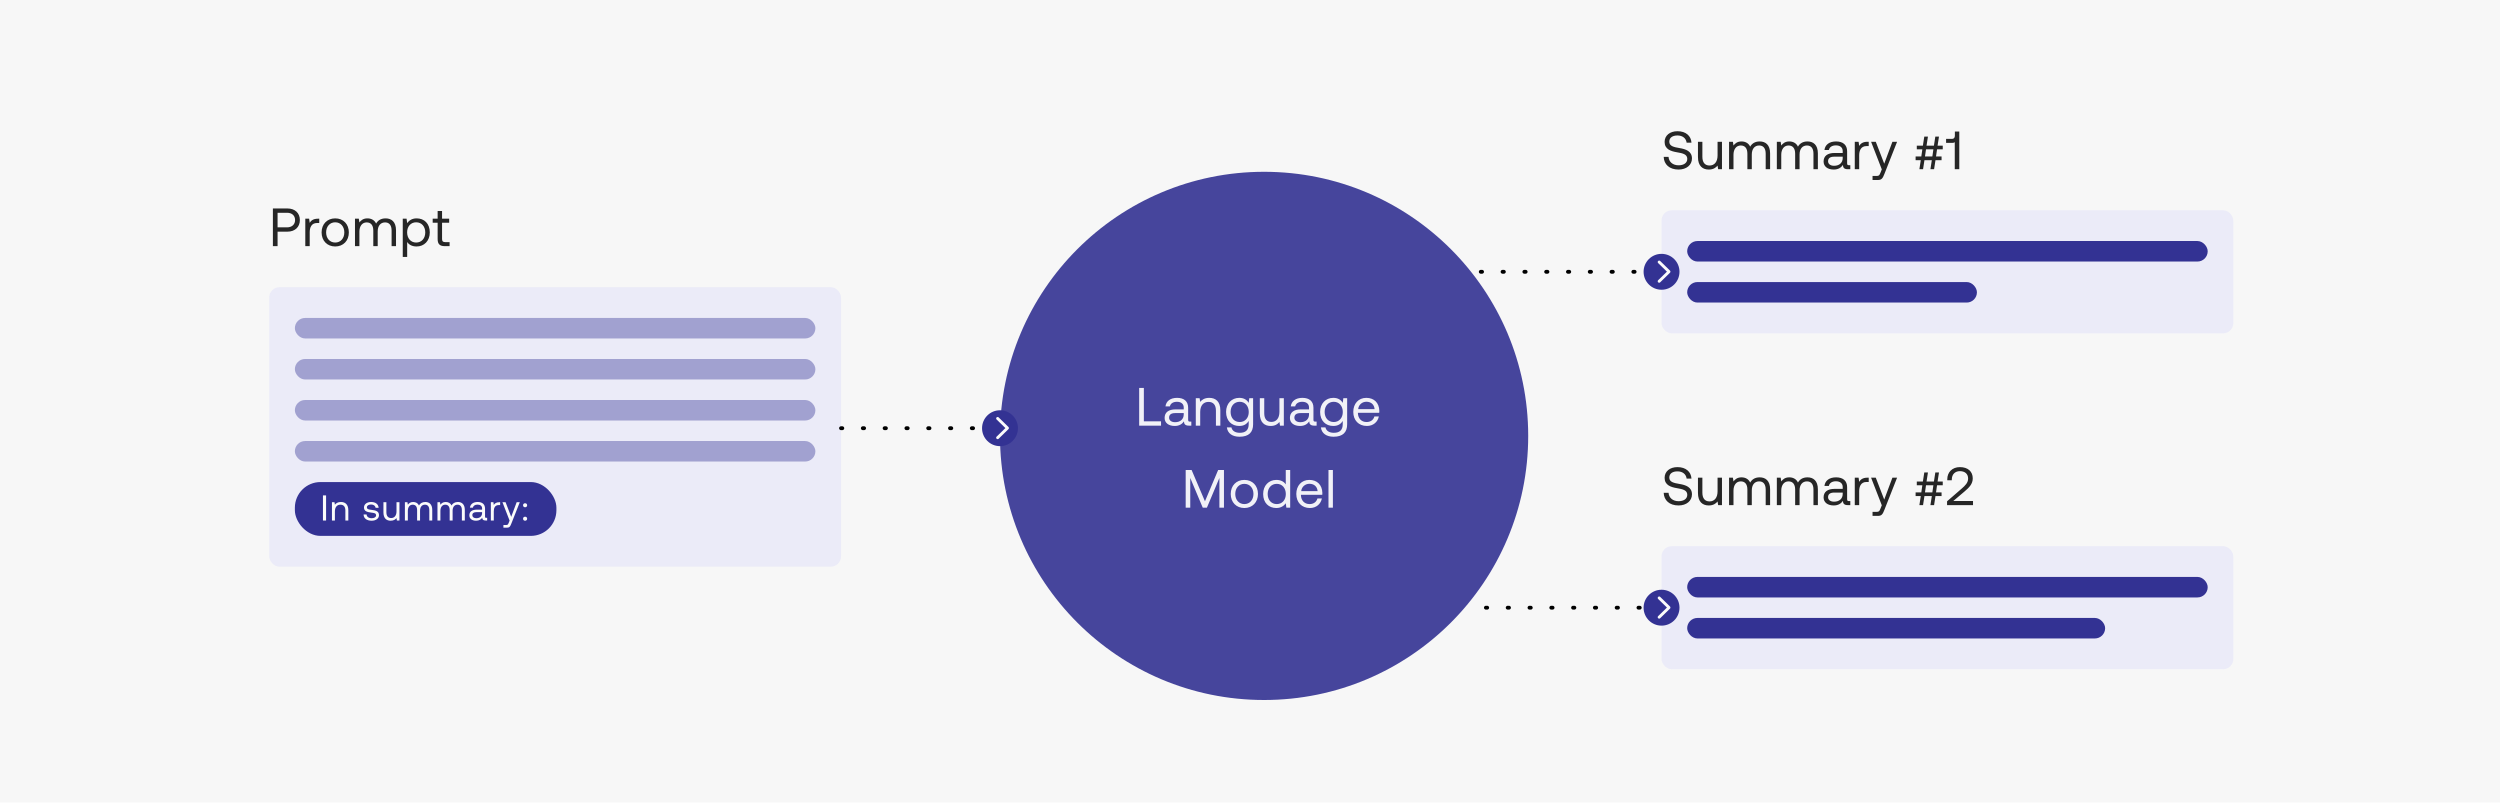 <svg width="975" height="313" viewBox="0 0 975 313" fill="none" xmlns="http://www.w3.org/2000/svg">
<rect width="975" height="313" fill="#F7F7F7"/>
<circle cx="493" cy="170" r="103" fill="#333293" fill-opacity="0.9"/>
<path d="M452.803 166V164.32H446.104V151.3H444.277V166H452.803ZM464.068 164.425C463.585 164.425 463.375 164.278 463.375 163.711V159.028C463.375 156.529 461.8 155.164 459.07 155.164C456.487 155.164 454.786 156.403 454.534 158.503H456.256C456.466 157.411 457.474 156.697 458.986 156.697C460.666 156.697 461.653 157.537 461.653 158.923V159.658H458.503C455.689 159.658 454.198 160.855 454.198 162.997C454.198 164.95 455.794 166.126 458.146 166.126C459.994 166.126 461.065 165.307 461.737 164.341C461.758 165.391 462.241 166 463.669 166H464.614V164.425H464.068ZM461.653 161.632C461.653 163.417 460.414 164.656 458.272 164.656C456.844 164.656 455.941 163.942 455.941 162.892C455.941 161.674 456.802 161.107 458.335 161.107H461.653V161.632ZM471.607 155.164C469.801 155.164 468.709 155.92 468.079 156.739L467.848 155.29H466.357V166H468.079V160.645C468.079 158.23 469.297 156.739 471.313 156.739C473.182 156.739 474.211 157.915 474.211 160.141V166H475.933V160.036C475.933 156.487 474.022 155.164 471.607 155.164ZM486.991 157.138C486.319 155.941 485.122 155.164 483.316 155.164C480.355 155.164 478.171 157.369 478.171 160.645C478.171 164.131 480.355 166.126 483.316 166.126C485.122 166.126 486.277 165.37 486.991 164.152V165.412C486.991 167.743 485.773 168.793 483.526 168.793C481.741 168.793 480.544 168.037 480.25 166.693H478.486C478.759 169.045 480.67 170.326 483.4 170.326C487.075 170.326 488.713 168.562 488.713 165.475V155.29H487.222L486.991 157.138ZM483.484 164.593C481.363 164.593 479.935 162.976 479.935 160.645C479.935 158.314 481.363 156.697 483.484 156.697C485.584 156.697 487.012 158.335 487.012 160.687C487.012 162.976 485.584 164.593 483.484 164.593ZM498.976 160.645C498.976 163.06 497.8 164.551 495.847 164.551C494.062 164.551 493.054 163.375 493.054 161.149V155.29H491.332V161.254C491.332 164.803 493.201 166.126 495.553 166.126C497.317 166.126 498.346 165.37 498.976 164.572L499.207 166H500.698V155.29H498.976V160.645ZM512.936 164.425C512.453 164.425 512.243 164.278 512.243 163.711V159.028C512.243 156.529 510.668 155.164 507.938 155.164C505.355 155.164 503.654 156.403 503.402 158.503H505.124C505.334 157.411 506.342 156.697 507.854 156.697C509.534 156.697 510.521 157.537 510.521 158.923V159.658H507.371C504.557 159.658 503.066 160.855 503.066 162.997C503.066 164.95 504.662 166.126 507.014 166.126C508.862 166.126 509.933 165.307 510.605 164.341C510.626 165.391 511.109 166 512.537 166H513.482V164.425H512.936ZM510.521 161.632C510.521 163.417 509.282 164.656 507.14 164.656C505.712 164.656 504.809 163.942 504.809 162.892C504.809 161.674 505.67 161.107 507.203 161.107H510.521V161.632ZM523.668 157.138C522.996 155.941 521.799 155.164 519.993 155.164C517.032 155.164 514.848 157.369 514.848 160.645C514.848 164.131 517.032 166.126 519.993 166.126C521.799 166.126 522.954 165.37 523.668 164.152V165.412C523.668 167.743 522.45 168.793 520.203 168.793C518.418 168.793 517.221 168.037 516.927 166.693H515.163C515.436 169.045 517.347 170.326 520.077 170.326C523.752 170.326 525.39 168.562 525.39 165.475V155.29H523.899L523.668 157.138ZM520.161 164.593C518.04 164.593 516.612 162.976 516.612 160.645C516.612 158.314 518.04 156.697 520.161 156.697C522.261 156.697 523.689 158.335 523.689 160.687C523.689 162.976 522.261 164.593 520.161 164.593ZM533.091 166.126C535.569 166.126 537.333 164.551 537.753 162.409H536.01C535.653 163.795 534.477 164.593 532.965 164.593C530.928 164.593 529.647 163.165 529.584 161.128V160.981H537.9C537.921 160.729 537.942 160.477 537.942 160.246C537.858 157.075 535.884 155.164 532.86 155.164C529.836 155.164 527.778 157.39 527.778 160.645C527.778 163.921 529.878 166.126 533.091 166.126ZM529.689 159.553C529.857 157.81 531.306 156.676 532.881 156.676C534.666 156.676 535.926 157.705 536.094 159.553H529.689ZM462.416 198H464.201V186.408L469.073 198H470.69L475.562 186.408V198H477.347V183.3H475.079L469.934 195.501L464.726 183.3H462.416V198ZM485.299 198.126C488.428 198.126 490.612 195.9 490.612 192.645C490.612 189.39 488.428 187.164 485.299 187.164C482.17 187.164 479.986 189.39 479.986 192.645C479.986 195.9 482.17 198.126 485.299 198.126ZM485.299 196.593C483.178 196.593 481.75 194.934 481.75 192.645C481.75 190.356 483.178 188.697 485.299 188.697C487.42 188.697 488.848 190.356 488.848 192.645C488.848 194.934 487.42 196.593 485.299 196.593ZM501.449 188.928C500.798 187.899 499.58 187.164 497.774 187.164C494.813 187.164 492.629 189.369 492.629 192.645C492.629 196.131 494.813 198.126 497.774 198.126C499.58 198.126 500.735 197.265 501.449 196.278L501.68 198H503.171V183.3H501.449V188.928ZM497.942 196.593C495.821 196.593 494.393 194.976 494.393 192.645C494.393 190.314 495.821 188.697 497.942 188.697C500.042 188.697 501.47 190.335 501.47 192.687C501.47 194.976 500.042 196.593 497.942 196.593ZM510.871 198.126C513.349 198.126 515.113 196.551 515.533 194.409H513.79C513.433 195.795 512.257 196.593 510.745 196.593C508.708 196.593 507.427 195.165 507.364 193.128V192.981H515.68C515.701 192.729 515.722 192.477 515.722 192.246C515.638 189.075 513.664 187.164 510.64 187.164C507.616 187.164 505.558 189.39 505.558 192.645C505.558 195.921 507.658 198.126 510.871 198.126ZM507.469 191.553C507.637 189.81 509.086 188.676 510.661 188.676C512.446 188.676 513.706 189.705 513.874 191.553H507.469ZM518.107 198H519.829V183.3H518.107V198Z" fill="#F1F1F7"/>
<path d="M106.428 96H108.255V90.351H112.077C115.017 90.351 116.949 88.566 116.949 85.815C116.949 83.064 115.017 81.3 112.077 81.3H106.428V96ZM111.93 82.98C113.862 82.98 115.08 84.072 115.08 85.815C115.08 87.558 113.841 88.671 111.909 88.671H108.255V82.98H111.93ZM124.021 85.29C122.11 85.29 121.291 86.088 120.787 86.907L120.556 85.29H119.065V96H120.787V90.54C120.787 88.839 121.396 86.97 123.643 86.97H124.504V85.29H124.021ZM130.736 96.126C133.865 96.126 136.049 93.9 136.049 90.645C136.049 87.39 133.865 85.164 130.736 85.164C127.607 85.164 125.423 87.39 125.423 90.645C125.423 93.9 127.607 96.126 130.736 96.126ZM130.736 94.593C128.615 94.593 127.187 92.934 127.187 90.645C127.187 88.356 128.615 86.697 130.736 86.697C132.857 86.697 134.285 88.356 134.285 90.645C134.285 92.934 132.857 94.593 130.736 94.593ZM150.393 85.164C148.482 85.164 147.327 86.046 146.676 87.201C146.067 85.836 144.786 85.164 143.295 85.164C141.636 85.164 140.733 85.983 140.166 86.76L139.935 85.29H138.444V96H140.166V90.351C140.166 88.209 141.237 86.739 143.001 86.739C144.639 86.739 145.584 87.831 145.584 89.931V96H147.306V90.267C147.306 88.083 148.398 86.739 150.183 86.739C151.8 86.739 152.724 87.831 152.724 89.931V96H154.446V89.826C154.446 86.445 152.619 85.164 150.393 85.164ZM162.472 85.164C160.666 85.164 159.511 86.025 158.797 87.012L158.566 85.29H157.075V100.2H158.797V94.362C159.448 95.391 160.666 96.126 162.472 96.126C165.433 96.126 167.617 93.921 167.617 90.645C167.617 87.159 165.433 85.164 162.472 85.164ZM162.304 94.593C160.204 94.593 158.776 92.955 158.776 90.603C158.776 88.314 160.204 86.697 162.304 86.697C164.425 86.697 165.853 88.314 165.853 90.645C165.853 92.976 164.425 94.593 162.304 94.593ZM170.679 93.207C170.679 95.097 171.414 96 173.472 96H175.341V94.425H173.64C172.716 94.425 172.401 94.089 172.401 93.186V86.865H175.173V85.29H172.401V82.287H170.679V85.29H168.747V86.865H170.679V93.207Z" fill="#262626"/>
<rect x="105" y="112" width="223" height="109" rx="4" fill="#EBEBF8"/>
<rect x="115" y="124" width="203" height="8" rx="4" fill="#333293" fill-opacity="0.4"/>
<rect x="115" y="140" width="203" height="8" rx="4" fill="#333293" fill-opacity="0.4"/>
<rect x="115" y="156" width="203" height="8" rx="4" fill="#333293" fill-opacity="0.4"/>
<rect x="115" y="172" width="203" height="8" rx="4" fill="#333293" fill-opacity="0.4"/>
<path d="M648.84 61.191C648.945 64.089 651.045 66.126 654.636 66.126C657.723 66.126 659.865 64.341 659.865 61.8C659.865 58.944 657.408 58.146 655.014 57.747C652.809 57.369 651.024 57.012 651.024 55.248C651.024 53.673 652.305 52.833 654.216 52.833C656.211 52.833 657.576 53.946 657.786 55.647H659.676C659.508 53.001 657.492 51.174 654.216 51.174C651.234 51.174 649.197 52.854 649.197 55.353C649.197 58.209 651.633 58.986 654.006 59.385C656.232 59.763 658.038 60.141 658.038 61.968C658.038 63.564 656.631 64.467 654.657 64.467C652.41 64.467 650.877 63.165 650.73 61.191H648.84ZM669.849 60.645C669.849 63.06 668.673 64.551 666.72 64.551C664.935 64.551 663.927 63.375 663.927 61.149V55.29H662.205V61.254C662.205 64.803 664.074 66.126 666.426 66.126C668.19 66.126 669.219 65.37 669.849 64.572L670.08 66H671.571V55.29H669.849V60.645ZM686.287 55.164C684.376 55.164 683.221 56.046 682.57 57.201C681.961 55.836 680.68 55.164 679.189 55.164C677.53 55.164 676.627 55.983 676.06 56.76L675.829 55.29H674.338V66H676.06V60.351C676.06 58.209 677.131 56.739 678.895 56.739C680.533 56.739 681.478 57.831 681.478 59.931V66H683.2V60.267C683.2 58.083 684.292 56.739 686.077 56.739C687.694 56.739 688.618 57.831 688.618 59.931V66H690.34V59.826C690.34 56.445 688.513 55.164 686.287 55.164ZM704.918 55.164C703.007 55.164 701.852 56.046 701.201 57.201C700.592 55.836 699.311 55.164 697.82 55.164C696.161 55.164 695.258 55.983 694.691 56.76L694.46 55.29H692.969V66H694.691V60.351C694.691 58.209 695.762 56.739 697.526 56.739C699.164 56.739 700.109 57.831 700.109 59.931V66H701.831V60.267C701.831 58.083 702.923 56.739 704.708 56.739C706.325 56.739 707.249 57.831 707.249 59.931V66H708.971V59.826C708.971 56.445 707.144 55.164 704.918 55.164ZM721.071 64.425C720.588 64.425 720.378 64.278 720.378 63.711V59.028C720.378 56.529 718.803 55.164 716.073 55.164C713.49 55.164 711.789 56.403 711.537 58.503H713.259C713.469 57.411 714.477 56.697 715.989 56.697C717.669 56.697 718.656 57.537 718.656 58.923V59.658H715.506C712.692 59.658 711.201 60.855 711.201 62.997C711.201 64.95 712.797 66.126 715.149 66.126C716.997 66.126 718.068 65.307 718.74 64.341C718.761 65.391 719.244 66 720.672 66H721.617V64.425H721.071ZM718.656 61.632C718.656 63.417 717.417 64.656 715.275 64.656C713.847 64.656 712.944 63.942 712.944 62.892C712.944 61.674 713.805 61.107 715.338 61.107H718.656V61.632ZM728.317 55.29C726.406 55.29 725.587 56.088 725.083 56.907L724.852 55.29H723.361V66H725.083V60.54C725.083 58.839 725.692 56.97 727.939 56.97H728.8V55.29H728.317ZM733.903 66.063L733.378 67.365C732.979 68.373 732.811 68.625 731.824 68.625H730.291V70.2H732.349C733.861 70.2 734.26 69.528 734.932 67.806L739.867 55.29H738.04L734.848 63.837L731.551 55.29H729.724L733.903 66.063ZM749.923 56.802H747.55V58.251H749.713L749.314 61.023H747.088V62.472H749.104L748.558 66H749.986L750.532 62.472H753.409L752.863 66H754.291L754.837 62.472H757.21V61.023H755.047L755.446 58.251H757.672V56.802H755.656L756.202 53.274H754.774L754.228 56.802H751.351L751.897 53.274H750.469L749.923 56.802ZM754.018 58.251L753.619 61.023H750.742L751.141 58.251H754.018ZM762.399 52.896C762.399 53.631 762.063 54.156 761.37 54.156H758.976V55.731H761.349C761.811 55.731 762.147 55.647 762.357 55.458V66H764.121V51.3H762.399V52.896Z" fill="#262626"/>
<path d="M648 237H572" stroke="black" stroke-width="1.5" stroke-linecap="round" stroke-dasharray="0.5 8"/>
<rect x="648" y="82" width="223" height="48" rx="4" fill="#EBEBF8"/>
<rect x="658" y="94" width="203" height="8" rx="4" fill="#333293"/>
<rect x="658" y="110" width="113" height="8" rx="4" fill="#333293"/>
<path d="M388 167H328" stroke="black" stroke-width="1.5" stroke-linecap="round" stroke-dasharray="0.5 8"/>
<path d="M648.84 192.191C648.945 195.089 651.045 197.126 654.636 197.126C657.723 197.126 659.865 195.341 659.865 192.8C659.865 189.944 657.408 189.146 655.014 188.747C652.809 188.369 651.024 188.012 651.024 186.248C651.024 184.673 652.305 183.833 654.216 183.833C656.211 183.833 657.576 184.946 657.786 186.647H659.676C659.508 184.001 657.492 182.174 654.216 182.174C651.234 182.174 649.197 183.854 649.197 186.353C649.197 189.209 651.633 189.986 654.006 190.385C656.232 190.763 658.038 191.141 658.038 192.968C658.038 194.564 656.631 195.467 654.657 195.467C652.41 195.467 650.877 194.165 650.73 192.191H648.84ZM669.849 191.645C669.849 194.06 668.673 195.551 666.72 195.551C664.935 195.551 663.927 194.375 663.927 192.149V186.29H662.205V192.254C662.205 195.803 664.074 197.126 666.426 197.126C668.19 197.126 669.219 196.37 669.849 195.572L670.08 197H671.571V186.29H669.849V191.645ZM686.287 186.164C684.376 186.164 683.221 187.046 682.57 188.201C681.961 186.836 680.68 186.164 679.189 186.164C677.53 186.164 676.627 186.983 676.06 187.76L675.829 186.29H674.338V197H676.06V191.351C676.06 189.209 677.131 187.739 678.895 187.739C680.533 187.739 681.478 188.831 681.478 190.931V197H683.2V191.267C683.2 189.083 684.292 187.739 686.077 187.739C687.694 187.739 688.618 188.831 688.618 190.931V197H690.34V190.826C690.34 187.445 688.513 186.164 686.287 186.164ZM704.918 186.164C703.007 186.164 701.852 187.046 701.201 188.201C700.592 186.836 699.311 186.164 697.82 186.164C696.161 186.164 695.258 186.983 694.691 187.76L694.46 186.29H692.969V197H694.691V191.351C694.691 189.209 695.762 187.739 697.526 187.739C699.164 187.739 700.109 188.831 700.109 190.931V197H701.831V191.267C701.831 189.083 702.923 187.739 704.708 187.739C706.325 187.739 707.249 188.831 707.249 190.931V197H708.971V190.826C708.971 187.445 707.144 186.164 704.918 186.164ZM721.071 195.425C720.588 195.425 720.378 195.278 720.378 194.711V190.028C720.378 187.529 718.803 186.164 716.073 186.164C713.49 186.164 711.789 187.403 711.537 189.503H713.259C713.469 188.411 714.477 187.697 715.989 187.697C717.669 187.697 718.656 188.537 718.656 189.923V190.658H715.506C712.692 190.658 711.201 191.855 711.201 193.997C711.201 195.95 712.797 197.126 715.149 197.126C716.997 197.126 718.068 196.307 718.74 195.341C718.761 196.391 719.244 197 720.672 197H721.617V195.425H721.071ZM718.656 192.632C718.656 194.417 717.417 195.656 715.275 195.656C713.847 195.656 712.944 194.942 712.944 193.892C712.944 192.674 713.805 192.107 715.338 192.107H718.656V192.632ZM728.317 186.29C726.406 186.29 725.587 187.088 725.083 187.907L724.852 186.29H723.361V197H725.083V191.54C725.083 189.839 725.692 187.97 727.939 187.97H728.8V186.29H728.317ZM733.903 197.063L733.378 198.365C732.979 199.373 732.811 199.625 731.824 199.625H730.291V201.2H732.349C733.861 201.2 734.26 200.528 734.932 198.806L739.867 186.29H738.04L734.848 194.837L731.551 186.29H729.724L733.903 197.063ZM749.923 187.802H747.55V189.251H749.713L749.314 192.023H747.088V193.472H749.104L748.558 197H749.986L750.532 193.472H753.409L752.863 197H754.291L754.837 193.472H757.21V192.023H755.047L755.446 189.251H757.672V187.802H755.656L756.202 184.274H754.774L754.228 187.802H751.351L751.897 184.274H750.469L749.923 187.802ZM754.018 189.251L753.619 192.023H750.742L751.141 189.251H754.018ZM759.354 197H769.476V195.383H761.79L766.2 191.645C767.943 190.154 769.371 188.768 769.371 186.563C769.371 183.917 767.523 182.174 764.352 182.174C761.391 182.174 759.438 184.148 759.438 186.92V187.298H761.202V187.025C761.202 185.009 762.462 183.749 764.352 183.749C766.305 183.749 767.565 184.799 767.565 186.647C767.565 188.243 766.431 189.377 765.066 190.553L759.354 195.509V197Z" fill="#262626"/>
<rect x="648" y="213" width="223" height="48" rx="4" fill="#EBEBF8"/>
<ellipse cx="648" cy="237" rx="7" ry="7" fill="#333293"/>
<path d="M651.471 236.946C651.471 236.862 651.454 236.784 651.422 236.712C651.389 236.64 651.34 236.572 651.275 236.507L647.472 232.786C647.364 232.679 647.231 232.625 647.071 232.625C646.967 232.625 646.871 232.651 646.783 232.703C646.695 232.752 646.625 232.819 646.573 232.903C646.524 232.988 646.5 233.084 646.5 233.191C646.5 233.344 646.559 233.481 646.676 233.602L650.104 236.946L646.676 240.291C646.559 240.411 646.5 240.55 646.5 240.706C646.5 240.81 646.524 240.905 646.573 240.989C646.625 241.077 646.695 241.146 646.783 241.194C646.871 241.246 646.967 241.272 647.071 241.272C647.231 241.272 647.364 241.217 647.472 241.106L651.275 237.386C651.34 237.321 651.389 237.252 651.422 237.181C651.454 237.109 651.471 237.031 651.471 236.946Z" fill="#FBFBFB"/>
<rect x="658" y="225" width="203" height="8" rx="4" fill="#333293"/>
<path d="M646 106L577 106" stroke="black" stroke-width="1.5" stroke-linecap="round" stroke-dasharray="0.5 8"/>
<rect x="658" y="241" width="163" height="8" rx="4" fill="#333293"/>
<ellipse cx="648" cy="106" rx="7" ry="7" fill="#333293"/>
<path d="M651.471 105.946C651.471 105.862 651.454 105.784 651.422 105.712C651.389 105.64 651.34 105.572 651.275 105.507L647.472 101.786C647.364 101.679 647.231 101.625 647.071 101.625C646.967 101.625 646.871 101.651 646.783 101.703C646.695 101.752 646.625 101.819 646.573 101.903C646.524 101.988 646.5 102.084 646.5 102.191C646.5 102.344 646.559 102.481 646.676 102.602L650.104 105.946L646.676 109.291C646.559 109.411 646.5 109.55 646.5 109.706C646.5 109.81 646.524 109.905 646.573 109.989C646.625 110.077 646.695 110.146 646.783 110.194C646.871 110.246 646.967 110.272 647.071 110.272C647.231 110.272 647.364 110.217 647.472 110.106L651.275 106.386C651.34 106.321 651.389 106.252 651.422 106.181C651.454 106.109 651.471 106.031 651.471 105.946Z" fill="#FBFBFB"/>
<ellipse cx="390" cy="167" rx="7" ry="7" fill="#333293"/>
<path d="M393.471 166.946C393.471 166.862 393.454 166.784 393.422 166.712C393.389 166.64 393.34 166.572 393.275 166.507L389.472 162.786C389.364 162.679 389.231 162.625 389.071 162.625C388.967 162.625 388.871 162.651 388.783 162.703C388.695 162.752 388.625 162.819 388.573 162.903C388.524 162.988 388.5 163.084 388.5 163.191C388.5 163.344 388.559 163.481 388.676 163.602L392.104 166.946L388.676 170.291C388.559 170.411 388.5 170.55 388.5 170.706C388.5 170.81 388.524 170.905 388.573 170.989C388.625 171.077 388.695 171.146 388.783 171.194C388.871 171.246 388.967 171.272 389.071 171.272C389.231 171.272 389.364 171.217 389.472 171.106L393.275 167.386C393.34 167.321 393.389 167.252 393.422 167.181C393.454 167.109 393.471 167.031 393.471 166.946Z" fill="#FBFBFB"/>
<rect x="115" y="188" width="102" height="21" rx="10" fill="#333293"/>
<path d="M125.952 203H127.17V193.2H125.952V203ZM132.961 195.776C131.757 195.776 131.029 196.28 130.609 196.826L130.455 195.86H129.461V203H130.609V199.43C130.609 197.82 131.421 196.826 132.765 196.826C134.011 196.826 134.697 197.61 134.697 199.094V203H135.845V199.024C135.845 196.658 134.571 195.776 132.961 195.776ZM141.799 200.648C141.827 202.216 143.101 203.084 144.949 203.084C146.531 203.084 147.805 202.258 147.805 200.928C147.805 199.346 146.503 199.038 144.879 198.842C143.843 198.716 143.087 198.618 143.087 197.834C143.087 197.176 143.759 196.756 144.753 196.756C145.733 196.756 146.405 197.302 146.489 198.03H147.665C147.553 196.546 146.377 195.79 144.753 195.776C143.143 195.762 141.953 196.616 141.953 197.918C141.953 199.402 143.227 199.724 144.823 199.92C145.887 200.046 146.671 200.116 146.671 201.012C146.671 201.67 145.957 202.104 144.949 202.104C143.759 202.104 143.017 201.488 142.975 200.648H141.799ZM154.637 199.43C154.637 201.04 153.853 202.034 152.551 202.034C151.361 202.034 150.689 201.25 150.689 199.766V195.86H149.541V199.836C149.541 202.202 150.787 203.084 152.355 203.084C153.531 203.084 154.217 202.58 154.637 202.048L154.791 203H155.785V195.86H154.637V199.43ZM165.876 195.776C164.602 195.776 163.832 196.364 163.398 197.134C162.992 196.224 162.138 195.776 161.144 195.776C160.038 195.776 159.436 196.322 159.058 196.84L158.904 195.86H157.91V203H159.058V199.234C159.058 197.806 159.772 196.826 160.948 196.826C162.04 196.826 162.67 197.554 162.67 198.954V203H163.818V199.178C163.818 197.722 164.546 196.826 165.736 196.826C166.814 196.826 167.43 197.554 167.43 198.954V203H168.578V198.884C168.578 196.63 167.36 195.776 165.876 195.776ZM178.577 195.776C177.303 195.776 176.533 196.364 176.099 197.134C175.693 196.224 174.839 195.776 173.845 195.776C172.739 195.776 172.137 196.322 171.759 196.84L171.605 195.86H170.611V203H171.759V199.234C171.759 197.806 172.473 196.826 173.649 196.826C174.741 196.826 175.371 197.554 175.371 198.954V203H176.519V199.178C176.519 197.722 177.247 196.826 178.437 196.826C179.515 196.826 180.131 197.554 180.131 198.954V203H181.279V198.884C181.279 196.63 180.061 195.776 178.577 195.776ZM189.625 201.95C189.303 201.95 189.163 201.852 189.163 201.474V198.352C189.163 196.686 188.113 195.776 186.293 195.776C184.571 195.776 183.437 196.602 183.269 198.002H184.417C184.557 197.274 185.229 196.798 186.237 196.798C187.357 196.798 188.015 197.358 188.015 198.282V198.772H185.915C184.039 198.772 183.045 199.57 183.045 200.998C183.045 202.3 184.109 203.084 185.677 203.084C186.909 203.084 187.623 202.538 188.071 201.894C188.085 202.594 188.407 203 189.359 203H189.989V201.95H189.625ZM188.015 200.088C188.015 201.278 187.189 202.104 185.761 202.104C184.809 202.104 184.207 201.628 184.207 200.928C184.207 200.116 184.781 199.738 185.803 199.738H188.015V200.088ZM194.736 195.86C193.462 195.86 192.916 196.392 192.58 196.938L192.426 195.86H191.432V203H192.58V199.36C192.58 198.226 192.986 196.98 194.484 196.98H195.058V195.86H194.736ZM198.74 203.042L198.39 203.91C198.124 204.582 198.012 204.75 197.354 204.75H196.332V205.8H197.704C198.712 205.8 198.978 205.352 199.426 204.204L202.716 195.86H201.498L199.37 201.558L197.172 195.86H195.954L198.74 203.042ZM203.992 197.05C203.992 197.526 204.328 197.834 204.79 197.834C205.252 197.834 205.588 197.526 205.588 197.05C205.588 196.574 205.252 196.266 204.79 196.266C204.328 196.266 203.992 196.574 203.992 197.05ZM203.992 202.3C203.992 202.776 204.328 203.084 204.79 203.084C205.252 203.084 205.588 202.776 205.588 202.3C205.588 201.824 205.252 201.516 204.79 201.516C204.328 201.516 203.992 201.824 203.992 202.3Z" fill="#FBFBFB"/>
</svg>
